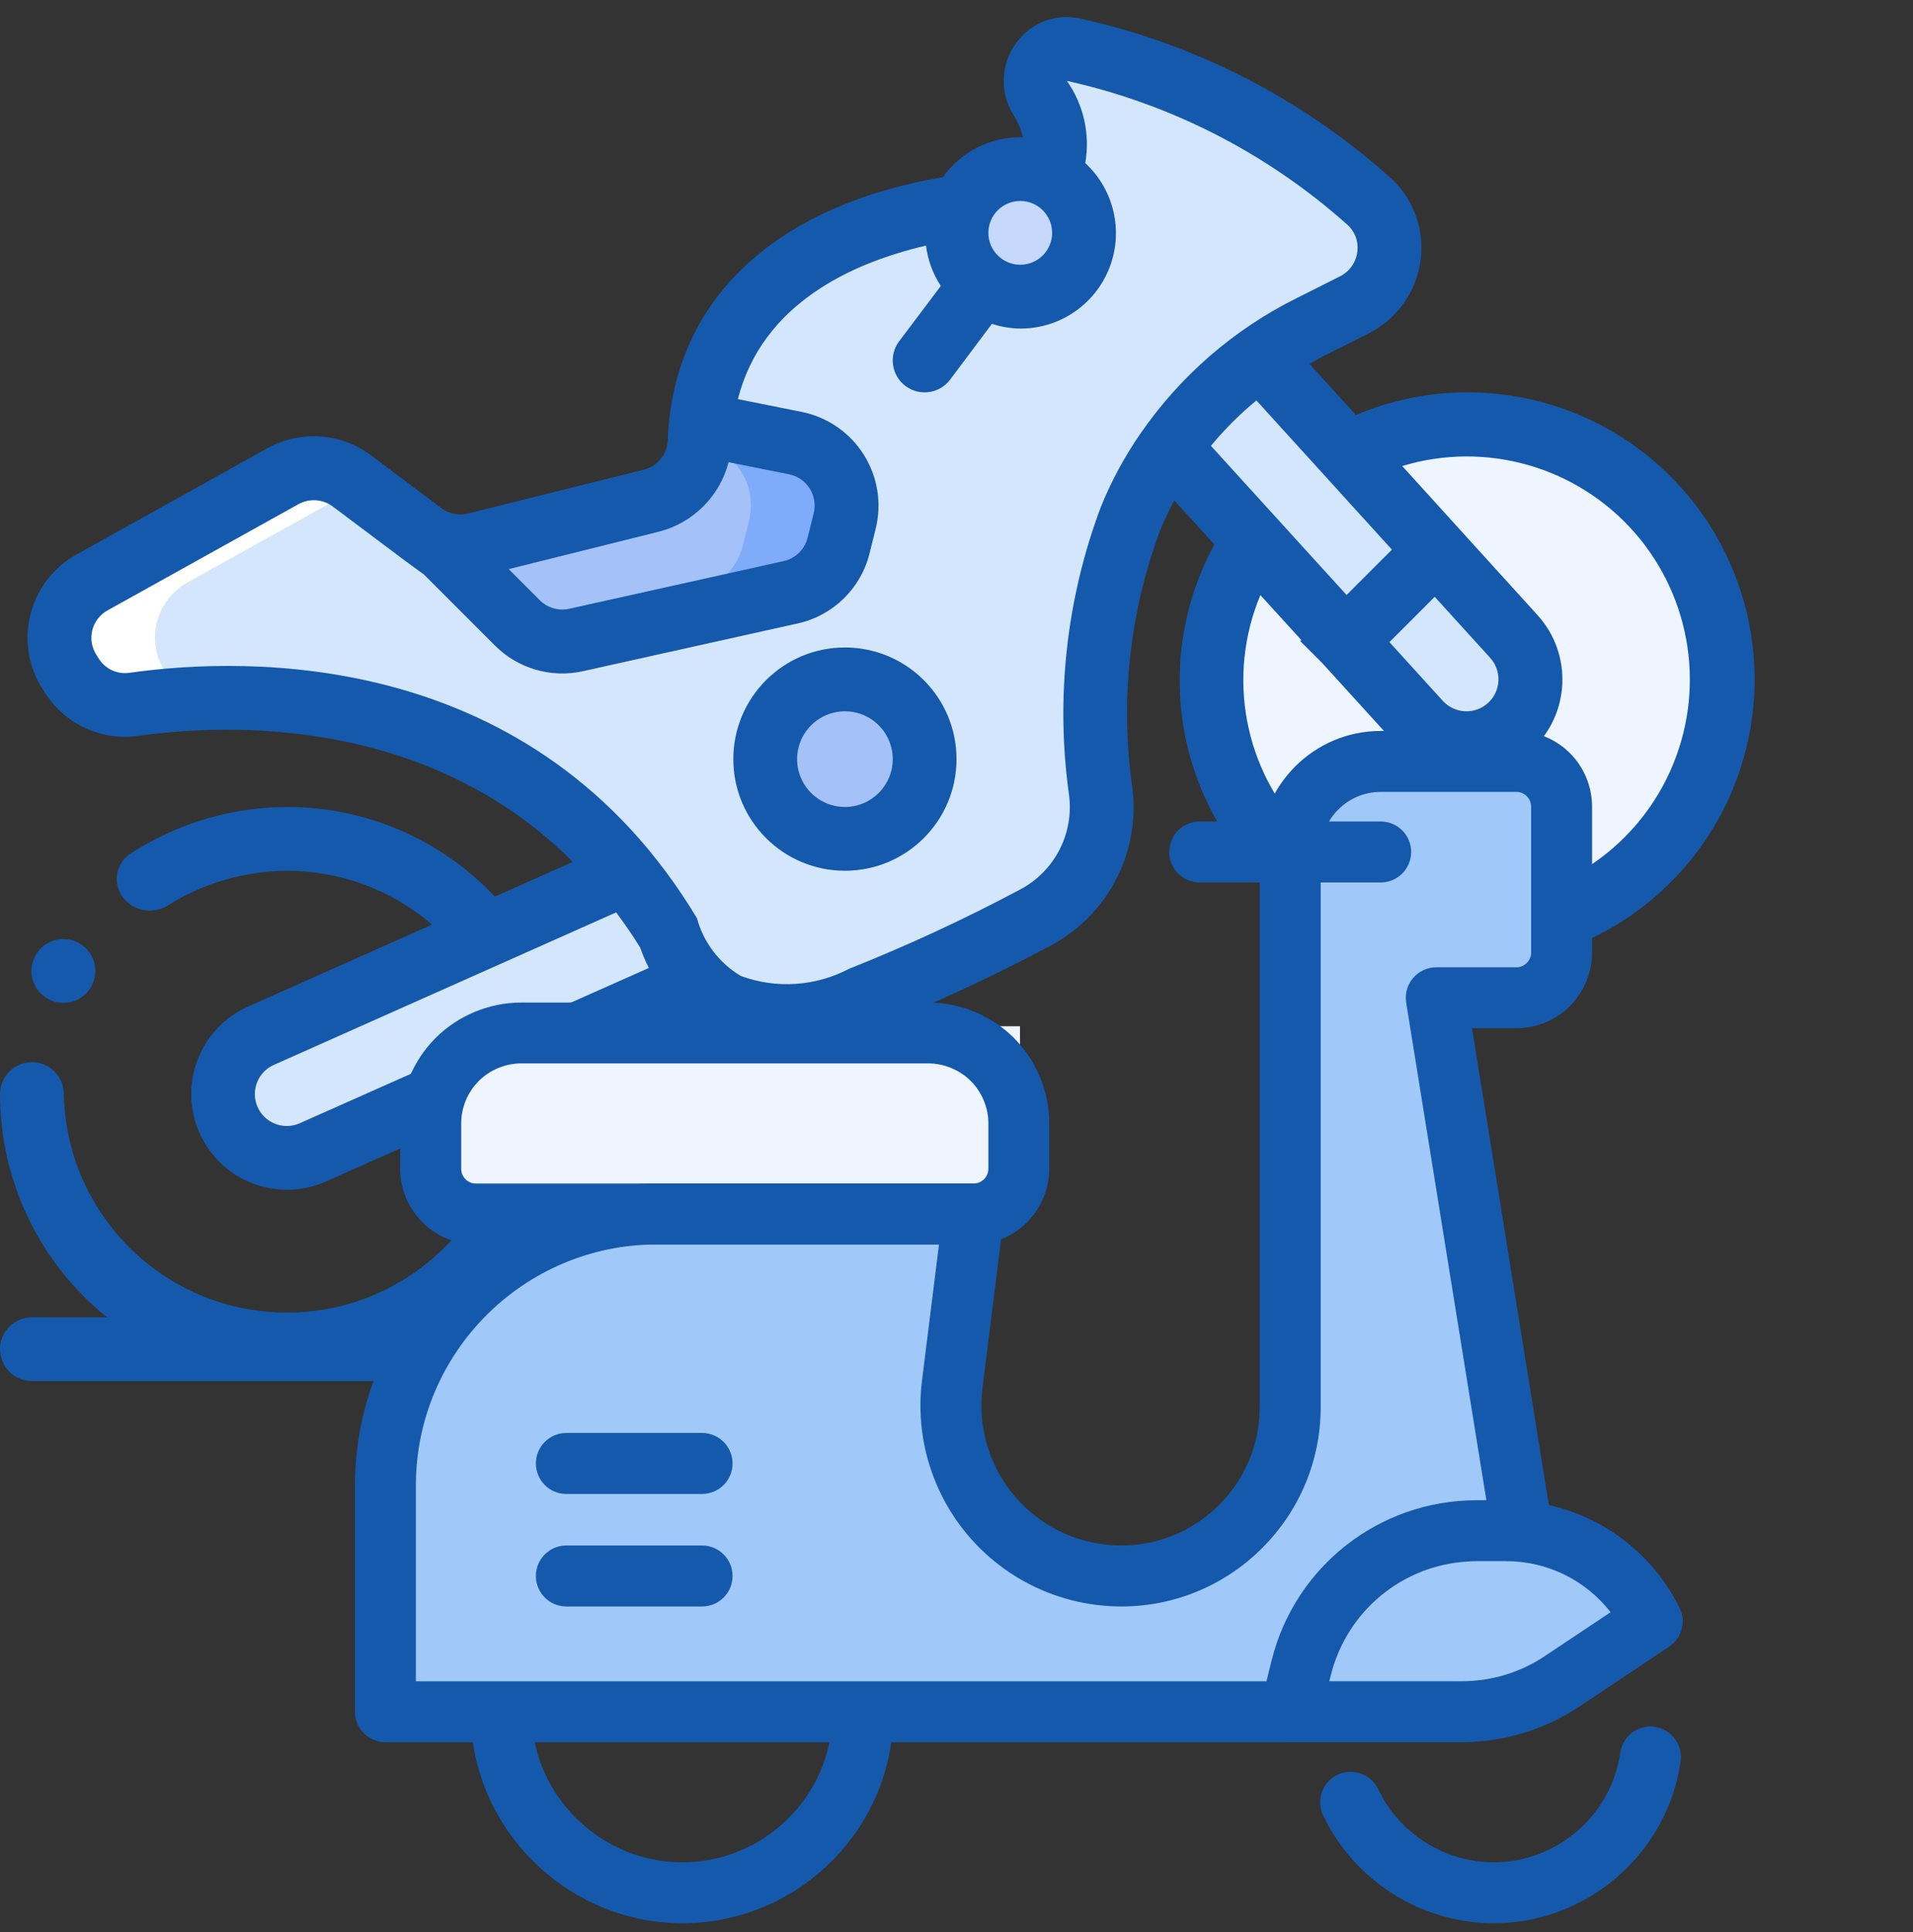 <svg fill="none" height="105" viewBox="0 0 104 105" width="104" xmlns="http://www.w3.org/2000/svg" xmlns:xlink="http://www.w3.org/1999/xlink"><rect x="0" y="0" width="104" height="105" fill="#333333" stroke="none"/><clipPath id="a"><path d="m0 .522h104v104h-104z"/></clipPath><g clip-path="url(#a)"><path d="m79.734 50.789c7.658 0 13.867-6.208 13.867-13.867 0-7.658-6.208-13.867-13.867-13.867-7.658 0-13.867 6.208-13.867 13.867 0 7.658 6.208 13.867 13.867 13.867z" fill="#eef5fe"/><g fill="#d4e6fc"><path d="m74.533 52.522c1.915 0 3.467-1.552 3.467-3.467s-1.552-3.467-3.467-3.467-3.467 1.552-3.467 3.467 1.552 3.467 3.467 3.467z"/><path d="m37.855 53.354-8.58 3.813-12.272 5.46c-.441.199-.92.299-1.404.295-1.64.003-3.058-1.145-3.397-2.749-.339-1.605.492-3.228 1.993-3.889l12.255-5.46 7.592-3.38c.872 1.052 1.661 2.17 2.357 3.345.289.953.786 1.829 1.456 2.565z"/><path d="m36.4 50.789c-.697-1.175-1.485-2.294-2.357-3.345l-3.89 1.733c.36.52.712 1.049 1.04 1.614.289.953.786 1.829 1.456 2.565l-8.58 3.813-10.806 4.808c.632.598 1.466.936 2.337.945.484.004.963-.096 1.404-.295l12.272-5.46 8.58-3.813c-.67-.737-1.167-1.613-1.456-2.565z"/><path d="m73.614 16.573-2.34 1.179c-3.051 1.546-5.694 3.791-7.713 6.552-.853 1.214-1.562 2.523-2.115 3.9-1.76 4.717-2.314 9.8-1.612 14.785.353 2.812-1.068 5.551-3.571 6.881-3.071 1.635-6.231 3.099-9.464 4.385-4.836 1.941-7.523.624-8.944-.901-.67-.736-1.167-1.613-1.456-2.565-.697-1.175-1.485-2.294-2.357-3.345-8.632-10.539-21.719-9.88-26.763-9.169-1.312.177-2.609-.408-3.345-1.508l-.121-.191c-.54-.804-.716-1.798-.485-2.738.231-.94.848-1.74 1.699-2.202l10.348-5.755c1.194-.666 2.67-.564 3.761.26l3.813 2.86c.414.31.895.518 1.404.607l-.087.381 3.848 3.848c.836.844 2.048 1.198 3.207.936l11.648-2.583c1.286-.283 2.299-1.271 2.617-2.548l.329-1.335c.23-.919.072-1.892-.436-2.691-.508-.799-1.321-1.355-2.251-1.538l-5.096-1.023h-.035c.901-8.719 9.464-11.163 14.231-11.856l4.576-1.699c.734-1.336.598-2.981-.347-4.177-.368-.58-.358-1.323.025-1.894.383-.571 1.067-.861 1.744-.741 5.939 1.321 11.444 4.13 15.999 8.164.882.753 1.327 1.9 1.184 3.051-.143 1.151-.855 2.154-1.895 2.669z"/></g><path d="m45.917 28.308-.329 1.335c-.318 1.277-1.332 2.264-2.617 2.548l-11.648 2.583c-1.159.262-2.371-.092-3.207-.936l-3.848-3.848.087-.381c.497.116 1.014.11 1.508-.017l9.533-2.375c1.474-.361 2.542-1.64 2.635-3.155.017-.347.035-.676.069-1.005h.035l5.096 1.023c.929.183 1.743.739 2.251 1.538.508.799.665 1.772.436 2.691z" fill="#a4c2f7"/><path d="m43.23 24.078-5.096-1.023h-.035c-.035.329-.052.659-.069 1.005v.017c.929.183 1.743.739 2.251 1.538.508.799.665 1.772.436 2.691l-.329 1.335c-.318 1.277-1.332 2.264-2.617 2.548l-9.161 2.031c.786.557 1.771.757 2.713.551l11.648-2.583c1.286-.284 2.299-1.271 2.617-2.548l.329-1.335c.23-.919.072-1.892-.436-2.691-.508-.799-1.322-1.355-2.251-1.538z" fill="#7facfa"/><path d="m45.933 45.589c2.393 0 4.333-1.94 4.333-4.333s-1.94-4.333-4.333-4.333c-2.393 0-4.333 1.94-4.333 4.333s1.94 4.333 4.333 4.333z" fill="#a4c2f7"/><path d="m55.467 16.122c1.915 0 3.467-1.552 3.467-3.467 0-1.915-1.552-3.467-3.467-3.467s-3.467 1.552-3.467 3.467c0 1.915 1.552 3.467 3.467 3.467z" fill="#c6d8fb"/><path d="m82.073 39.488c-1.419 1.285-3.61 1.184-4.905-.225l-13.607-14.959c1.356-1.905 3.034-3.559 4.957-4.888l13.78 15.167c1.281 1.421 1.181 3.608-.225 4.905z" fill="#d4e6fc"/><path d="m82.298 34.582-13.78-15.167c-1.056.735-2.039 1.569-2.936 2.491l11.516 12.676c1.18 1.314 1.19 3.303.022 4.628l.047.052c.836.916 2.098 1.317 3.309 1.052 1.212-.266 2.19-1.158 2.565-2.34.376-1.182.092-2.475-.744-3.392z" fill="#d4e6fc"/><path d="m3.813 36.576.121.191c.736 1.1 2.034 1.685 3.345 1.508.867-.123 1.988-.239 3.267-.302-.57-.272-1.058-.691-1.413-1.213l-.121-.184c-.54-.804-.716-1.798-.485-2.738s.848-1.74 1.699-2.202l9.324-5.184-.414-.31c-1.091-.824-2.567-.926-3.761-.26l-10.348 5.755c-.851.462-1.468 1.262-1.699 2.202s-.055 1.935.485 2.738z" fill="#fff"/><g fill="#1559ac"><path d="m73.791 55.366h.742l1.733-1.429c.849-.304 1.605-.824 2.193-1.508.425.033.842.094 1.274.094 6.331.023 12.047-3.782 14.47-9.631 2.422-5.849 1.07-12.582-3.423-17.041-4.493-4.46-11.236-5.762-17.066-3.296l-2.522-2.773c.286-.163.567-.331.867-.48l2.335-1.177c1.568-.781 2.638-2.3 2.844-4.04.21-1.72-.461-3.43-1.785-4.548-4.78-4.242-10.569-7.186-16.813-8.549-1.336-.258-2.697.308-3.456 1.437-.786 1.14-.823 2.636-.095 3.813.25.378.429.799.529 1.241-.049-.009-.097-.023-.149-.023-1.671.003-3.238.812-4.209 2.172-9.266 1.581-14.711 6.781-14.96 14.373-.065.743-.598 1.36-1.323 1.534l-9.547 2.375c-.5.122-1.028.013-1.439-.298l-3.803-2.853c-1.641-1.238-3.857-1.393-5.654-.395l-10.332 5.749c-1.272.69-2.197 1.882-2.549 3.286-.352 1.404-.1 2.891.696 4.1l.156.248c1.102 1.655 3.058 2.529 5.027 2.245 4.817-.681 15.697-1.085 23.613 6.85l-4.242 1.886c-2.932-3.116-7.023-4.879-11.301-4.871-2.986.011-5.906.871-8.422 2.479-.42.242-.713.655-.802 1.132-.089.476.035.968.339 1.345.568.696 1.555.881 2.337.439 1.957-1.249 4.227-1.917 6.549-1.927 2.894-.003 5.692 1.035 7.883 2.926l-9.993 4.451c-2.627 1.165-3.812 4.238-2.648 6.865 1.165 2.627 4.238 3.812 6.865 2.648l10.01-4.453c-.302 6.535-5.73 11.655-12.272 11.573-6.542-.082-11.841-5.335-11.979-11.876 0-.957-.776-1.733-1.733-1.733-.957 0-1.733.776-1.733 1.733.001 4.717 2.14 9.179 5.817 12.133h-4.084c-.957 0-1.733.776-1.733 1.733s.776 1.733 1.733 1.733h38.133c.957 0 1.733-.776 1.733-1.733s-.776-1.733-1.733-1.733h-14.484c3.677-2.955 5.816-7.417 5.817-12.133 0-.402-.019-.809-.052-1.213l6.403-2.846c.349.273.722.514 1.115.719 1.153.579 2.428.872 3.718.856 1.74-.042 3.457-.414 5.058-1.097 3.291-1.31 6.508-2.8 9.636-4.463 3.15-1.658 4.936-5.1 4.477-8.63-.668-4.695-.152-9.482 1.503-13.926.23-.568.49-1.123.78-1.662l2.181 2.396c-3.458 6.337-2.06 14.224 3.366 18.985-.016.173-.05.322-.05.49.009 2.196 1.397 4.149 3.467 4.881l1.733 1.421c-4.784.006-.736-4.784-.742 0 .006 4.784-4.784-.006 0 0v-2.937c4.784-.006.596 5.75.601.966l-.601 1.971c4.784.006-.006-4.784 0 0zm.742-4.577c-.957 0-1.733-.776-1.733-1.733s.776-1.733 1.733-1.733 1.733.776 1.733 1.733-.776 1.733-1.733 1.733zm-19.067-39.867c.957 0 1.733.776 1.733 1.733s-.776 1.733-1.733 1.733-1.733-.776-1.733-1.733.776-1.733 1.733-1.733zm-19.634 17.97c1.851-.477 3.298-1.922 3.777-3.773l3.285.657c.465.093.871.372 1.125.773.254.401.332.887.217 1.347l-.331 1.329c-.16.637-.666 1.129-1.307 1.27l-11.652 2.59c-.578.128-1.181-.048-1.6-.466l-1.69-1.69zm-19.557 32.162c-.88.378-1.9-.029-2.279-.909-.378-.88.029-1.9.909-2.278l18.593-8.282c.449.608.893 1.236 1.309 1.919.13.378.286.746.468 1.102zm45.717-37.478c-.861 1.246-1.581 2.583-2.149 3.987-1.872 4.989-2.465 10.368-1.725 15.645.274 2.102-.79 4.153-2.666 5.139-3.015 1.605-6.117 3.042-9.291 4.304-1.817.956-3.954 1.099-5.881.392-1.174-.697-2.032-1.823-2.39-3.141-8.84-14.718-24.513-14.231-30.853-13.338-.635.093-1.268-.184-1.631-.714l-.149-.234c-.269-.402-.356-.899-.238-1.367s.429-.866.857-1.092l10.341-5.751c.597-.337 1.338-.286 1.884.128l3.813 2.86c.395.296 1.132.827 1.132.827l3.855 3.855c1.254 1.261 3.068 1.79 4.803 1.399l11.652-2.59c1.926-.42 3.445-1.899 3.917-3.813l.331-1.326c.345-1.379.111-2.84-.649-4.042-.76-1.202-1.979-2.04-3.374-2.319l-3.467-.693c1.328-5.2 6.212-7.408 10.227-8.344.098.783.373 1.534.806 2.194l-2.267 3.009c-.574.766-.419 1.852.347 2.427.766.574 1.852.419 2.427-.347l2.274-3.032c.497.164 1.016.251 1.539.258 2.137.007 4.06-1.299 4.841-3.288.782-1.989.263-4.254-1.307-5.705.272-1.563-.088-3.17-1-4.469 5.65 1.254 10.885 3.933 15.207 7.783.437.365.658.928.584 1.492-.066.586-.427 1.097-.957 1.355l-2.335 1.175c-3.417 1.695-6.345 4.234-8.507 7.375zm3.839.653c.745-.898 1.573-1.724 2.474-2.466l7.367 8.108-2.465 2.465zm12.168 8.206 3.006 3.307c.65.707.604 1.807-.103 2.457-.707.65-1.807.604-2.457-.103l-2.909-3.198zm-7.039 12.856c-3.326-3.442-4.285-8.534-2.439-12.95l2.226 2.444-.057.057 1.189 1.189 4.014 4.413c1.94 2.122 5.234 2.269 7.355.329s2.269-5.234.329-7.355l-7.346-8.091c4.556-1.379 9.498.035 12.634 3.617s3.886 8.666 1.918 13.001-6.291 7.116-11.051 7.112c.005-2.078-1.23-3.959-3.14-4.779-1.91-.82-4.124-.421-5.628 1.014z"/><path d="m3.451 54.502c.957 0 1.733-.776 1.733-1.733s-.776-1.733-1.733-1.733h-.017c-.957.005-1.729.785-1.725 1.742.005.957.785 1.729 1.742 1.725z"/><path d="m45.934 35.189c-3.351 0-6.067 2.716-6.067 6.067 0 3.35 2.716 6.067 6.067 6.067 3.35 0 6.067-2.716 6.067-6.067 0-3.351-2.716-6.067-6.067-6.067zm0 8.667c-1.052 0-2-.633-2.402-1.605-.403-.972-.18-2.09.564-2.833s1.862-.966 2.833-.564c.972.402 1.605 1.351 1.605 2.402 0 1.436-1.164 2.6-2.6 2.6z"/></g><path d="m24.578 55.773h30.875v9.344h-30.875z" fill="#eef5fe"/><path d="m37.081 104.522c-5.905 0-10.934-4.603-11.449-10.48-.081-.91.594-1.715 1.505-1.794.909-.093 1.715.594 1.796 1.506.367 4.181 3.946 7.457 8.149 7.457 4.333 0 7.921-3.386 8.168-7.708.051-.912.839-1.637 1.748-1.559.913.051 1.611.835 1.56 1.749-.347 6.073-5.387 10.83-11.476 10.83z" fill="#1559ac"/><path d="m81.207 104.523c-3.94 0-7.58-2.302-9.274-5.863-.393-.826-.042-1.814.784-2.209.826-.388 1.815-.039 2.208.786 1.148 2.413 3.614 3.973 6.283 3.973 3.437 0 6.394-2.56 6.879-5.957.13-.906.973-1.542 1.874-1.404.906.13 1.535.969 1.405 1.874-.716 5.016-5.084 8.8-10.159 8.8z" fill="#1559ac"/><path d="m82.633 82.466-4.551-28.239h4.356c.652 0 1.278-.259 1.739-.72.463-.46.72-1.087.72-1.739 0-2.277 0-5.649 0-7.926 0-.652-.259-1.278-.72-1.739-.46-.463-1.087-.72-1.739-.72-2.005 0-4.902 0-7.378 0-2.718 0-4.919 2.201-4.919 4.919v30.171c0 5.069-4.11 9.178-9.178 9.178-.002 0-.002 0-.005 0-2.656 0-5.184-1.141-6.943-3.133-1.758-1.99-2.577-4.641-2.248-7.278.59-4.72 1.159-9.264 1.159-9.264s-8.834 0-17.216 0c-8.15 0-14.757 6.606-14.757 14.757v12.297h49.187z" fill="#a0c8f9"/><path d="m70.14 94.685h-49.186c-.914 0-1.657-.742-1.657-1.657v-12.296c0-9.05 7.363-16.414 16.413-16.414h17.215c.475 0 .927.205 1.242.561.315.356.461.831.402 1.301l-1.158 9.266c-.271 2.164.402 4.341 1.846 5.977 1.444 1.633 3.522 2.571 5.701 2.571 4.152 0 7.527-3.374 7.527-7.521v-30.171c0-3.625 2.95-6.577 6.576-6.577h7.377c1.086 0 2.148.44 2.912 1.208.763.757 1.203 1.821 1.203 2.907v7.926c0 1.087-.441 2.149-1.209 2.914-.756.761-1.819 1.203-2.907 1.203h-2.41l4.242 26.318c.146.903-.469 1.753-1.372 1.898-.902.16-1.754-.468-1.899-1.372l-4.551-28.238c-.077-.479.06-.969.374-1.337.315-.369.776-.582 1.261-.582h4.356c.211 0 .416-.085.563-.233.155-.155.24-.36.24-.571v-7.926c0-.211-.085-.416-.232-.563-.153-.155-.359-.239-.571-.239h-7.377c-1.799 0-3.262 1.465-3.262 3.263v30.171c0 5.975-4.861 10.835-10.836 10.835-3.134 0-6.117-1.346-8.189-3.693-2.072-2.347-3.039-5.472-2.65-8.578l.925-7.404h-15.341c-7.223 0-13.1 5.877-13.1 13.101v10.64h47.531c.914 0 1.657.742 1.657 1.657 0 .914-.742 1.656-1.658 1.656z" fill="#1559ac"/><path d="m55.12 56.406c-1.227-1.217-2.917-1.921-4.657-1.921h-22.13c-1.73 0-3.43.704-4.647 1.921-1.227 1.227-1.931 2.917-1.931 4.647v2.465c0 2.253 1.831 4.094 4.084 4.114h27.089c.533 0 1.026-.101 1.489-.282h.01c1.529-.604 2.615-2.092 2.615-3.832v-2.465c0-1.73-.704-3.42-1.921-4.647zm-29.252 7.916c-.443 0-.795-.362-.795-.805v-2.465c0-.855.342-1.69.956-2.304.604-.604 1.448-.956 2.304-.956h22.13c.865 0 1.7.352 2.314.956.604.604.956 1.448.956 2.304v2.465c0 .443-.362.805-.805.805z" fill="#1559ac"/><path d="m75.061 47.959h-9.838c-.914 0-1.657-.742-1.657-1.657 0-.914.741-1.657 1.657-1.657h9.838c.915 0 1.657.742 1.657 1.657-.001.914-.742 1.657-1.657 1.657z" fill="#1559ac"/><path d="m89.815 88.11c-1.508-3.015-4.589-4.919-7.959-4.919-.516 0-1.045 0-1.576 0-4.513 0-8.448 3.072-9.542 7.452-.344 1.375-.598 2.386-.598 2.386h9.319c1.942 0 3.841-.575 5.457-1.653 2.142-1.429 4.899-3.266 4.899-3.266z" fill="#a0c8f9"/><path d="m91.303 87.368c-1.438-2.887-4.054-4.889-7.102-5.573-.553-.131-1.117-.211-1.71-.231h-.01c-.201-.02-.412-.03-.624-.03h-1.579c-5.281 0-9.868 3.581-11.145 8.701l-.282 1.137-.312 1.257c-.04.141-.05.262-.05.402-.01.362.121.724.352 1.016.312.402.795.634 1.298.634h9.325c2.273 0 4.476-.664 6.377-1.921l4.899-3.269c.694-.463.935-1.368.563-2.122zm-11.839 4.003h-7.202l.05-.171v-.01l.04-.151c.865-3.48 3.893-5.975 7.444-6.176h.01c.161-.02.312-.02.473-.02h1.579c2.273 0 4.346 1.036 5.703 2.776l-3.561 2.374c-1.348.905-2.917 1.378-4.537 1.378z" fill="#1559ac"/><path d="m38.168 87.307h-7.378c-.914 0-1.657-.742-1.657-1.657 0-.914.741-1.657 1.657-1.657h7.378c.914 0 1.657.742 1.657 1.657 0 .914-.741 1.657-1.657 1.657z" fill="#1559ac"/><path d="m38.168 81.192h-7.378c-.914 0-1.657-.742-1.657-1.657 0-.914.741-1.657 1.657-1.657h7.378c.914 0 1.657.742 1.657 1.657 0 .914-.741 1.657-1.657 1.657z" fill="#1559ac"/></g></svg>